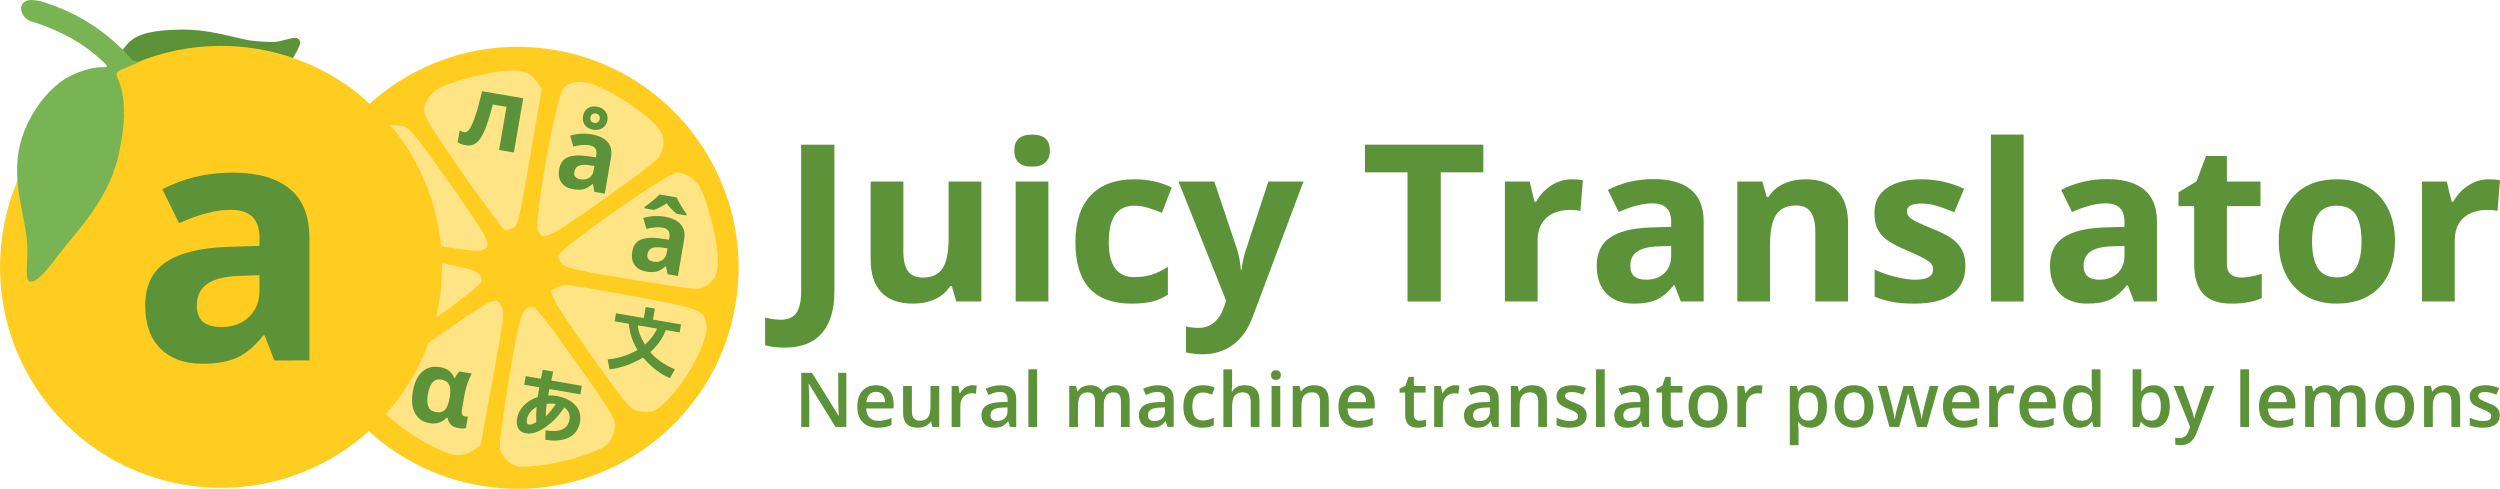 <?xml version="1.0" encoding="UTF-8" standalone="no"?>
<svg
   xmlns:dc="http://purl.org/dc/elements/1.1/"
   xmlns:cc="http://creativecommons.org/ns#"
   xmlns:rdf="http://www.w3.org/1999/02/22-rdf-syntax-ns#"
   xmlns:svg="http://www.w3.org/2000/svg"
   xmlns="http://www.w3.org/2000/svg"
   xmlns:sodipodi="http://sodipodi.sourceforge.net/DTD/sodipodi-0.dtd"
   xmlns:inkscape="http://www.inkscape.org/namespaces/inkscape"
   width="348.418mm"
   height="68.128mm"
   viewBox="0 0 348.418 68.128"
   version="1.1"
   id="svg1935"
   inkscape:version="1.0.2-2 (e86c870879, 2021-01-15)"
   sodipodi:docname="JT_logo_letra_horizontal.svg">
  <defs
     id="defs1929" />
  <sodipodi:namedview
     id="base"
     pagecolor="#ffffff"
     bordercolor="#666666"
     borderopacity="1.0"
     inkscape:pageopacity="0.0"
     inkscape:pageshadow="2"
     inkscape:zoom="0.49497475"
     inkscape:cx="779.59693"
     inkscape:cy="154.85555"
     inkscape:document-units="mm"
     inkscape:current-layer="layer1"
     inkscape:document-rotation="0"
     showgrid="false"
     showguides="true"
     inkscape:guide-bbox="true"
     inkscape:window-width="1920"
     inkscape:window-height="1027"
     inkscape:window-x="-8"
     inkscape:window-y="-8"
     inkscape:window-maximized="1">
    <sodipodi:guide
       position="342.105,25.766"
       orientation="1,0"
       id="guide881" />
    <sodipodi:guide
       position="348.386,42.336"
       orientation="1,0"
       id="guide883" />
  </sodipodi:namedview>
  <g
     inkscape:label="Capa 1"
     inkscape:groupmode="layer"
     id="layer1">
    <path
       id="path1799"
       style="fill:#ffcd20;fill-opacity:1;stroke:none;stroke-width:1.423;stroke-miterlimit:4;stroke-dasharray:none;stroke-opacity:1"
       d="M 77.353,6.969 C 60.588,4.09 44.664,15.346 41.784,32.11 c -1.282,7.466 0.245,14.763 3.807,20.818 0,0 0.96,2.229 5.146,6.545 4.298,4.16 9.848,7.117 16.188,8.206 C 83.69,70.558 99.614,59.302 102.493,42.537 105.373,25.773 94.117,9.849 77.353,6.969 Z"
       sodipodi:nodetypes="ssccsss" />
    <path
       id="path875"
       d="m 61.189,62.673 c -3.938,-1.857 -8.088,-5.041 -8.608,-6.605 -0.137,-0.412 -0.151,-1.323 -0.029,-2.025 0.205,-1.192 0.697,-1.618 7.405,-6.417 3.952,-2.827 7.683,-5.3 8.291,-5.496 1.048,-0.338 1.132,-0.309 1.613,0.55 0.472,0.844 0.39,1.546 -1.186,10.131 l -1.694,9.224 -1.01,0.713 c -1.298,0.916 -2.726,0.894 -4.781,-0.075 z m 9.973,1.89 c -0.353,-0.221 -0.893,-0.799 -1.2,-1.285 -0.524,-0.83 -0.468,-1.442 0.898,-9.919 1.533,-9.509 1.868,-10.584 3.309,-10.613 0.474,-0.009 2.257,2.247 6.191,7.834 5.351,7.598 5.519,7.891 5.287,9.241 -0.149,0.865 -0.554,1.677 -1.069,2.142 -1.14,1.029 -6.13,2.568 -9.386,2.896 -2.957,0.297 -3.1,0.287 -4.031,-0.295 z M 47.877,49.514 c -0.967,-1.072 -2.743,-6.986 -2.973,-9.898 -0.201,-2.557 0.173,-3.664 1.546,-4.572 1.006,-0.665 1.071,-0.66 10.055,0.788 9.499,1.532 10.593,1.871 10.621,3.297 0.009,0.455 -2.351,2.322 -7.826,6.193 -7.61,5.379 -7.881,5.534 -9.241,5.301 -0.893,-0.153 -1.685,-0.555 -2.183,-1.108 z m 34.927,0.606 c -2.746,-3.841 -5.228,-7.567 -5.517,-8.28 l -0.525,-1.297 0.926,-0.519 c 0.868,-0.486 1.496,-0.414 10.072,1.162 10.052,1.847 10.372,1.97 10.693,4.116 0.294,1.966 -2.194,6.9 -5.072,10.057 -1.756,1.926 -2.516,2.273 -4.309,1.965 -1.189,-0.204 -1.614,-0.692 -6.268,-7.202 z M 48.521,32.024 c -2.932,-1.612 -2.8,-3.98 0.513,-9.252 2.713,-4.315 4.426,-5.656 6.722,-5.262 1.284,0.221 1.589,0.568 6.341,7.215 2.746,3.841 5.224,7.555 5.506,8.254 0.48,1.187 0.469,1.303 -0.159,1.748 -0.59,0.417 -1.781,0.295 -9.555,-0.98 -4.885,-0.801 -9.101,-1.576 -9.368,-1.724 z m 30.049,4.937 C 78.139,36.635 77.781,36.068 77.773,35.702 77.755,34.781 92.991,24.071 94.335,24.061 c 1.313,-0.01 2.722,0.973 3.393,2.366 0.886,1.84 2.063,6.426 2.26,8.8 0.211,2.554 -0.161,3.664 -1.537,4.574 -1.006,0.665 -1.071,0.66 -10.055,-0.788 -6.871,-1.108 -9.231,-1.599 -9.826,-2.052 z M 64.552,24.258 c -3.658,-5.211 -5.458,-8.085 -5.463,-8.721 -0.01,-1.313 0.973,-2.722 2.366,-3.393 1.84,-0.886 6.426,-2.063 8.8,-2.26 2.555,-0.211 3.664,0.161 4.574,1.538 l 0.67,1.013 -1.629,9.486 c -1.544,8.991 -1.668,9.505 -2.383,9.86 -0.415,0.206 -0.917,0.347 -1.116,0.312 -0.199,-0.034 -2.818,-3.56 -5.818,-7.835 z m 10.41,7.765 c -0.574,-1.321 2.572,-18.675 3.579,-19.745 0.949,-1.008 2.614,-1.158 4.453,-0.401 3.834,1.578 8.77,5.23 9.325,6.899 0.363,1.092 0.016,2.6 -0.799,3.466 -1.05,1.115 -12.304,9.147 -14.068,10.04 -1.839,0.931 -1.98,0.916 -2.49,-0.258 z"
       style="fill:#ffe485;fill-opacity:1;stroke-width:0.234"
       sodipodi:nodetypes="sssccccccssccssscsscccsccscccccsccscscscccsssccscscscccccccscsccccsccc" />
    <path
       id="path1660"
       style="color:#000000;font-style:normal;font-variant:normal;font-weight:normal;font-stretch:normal;font-size:29.276px;line-height:1.25;font-family:sans-serif;-inkscape-font-specification:sans-serif;font-variant-ligatures:normal;font-variant-position:normal;font-variant-caps:normal;font-variant-numeric:normal;font-variant-alternates:normal;font-variant-east-asian:normal;font-feature-settings:normal;font-variation-settings:normal;text-indent:0;text-align:start;text-decoration:none;text-decoration-line:none;text-decoration-style:solid;text-decoration-color:#000000;letter-spacing:normal;word-spacing:normal;text-transform:none;writing-mode:lr-tb;direction:ltr;text-orientation:mixed;dominant-baseline:auto;baseline-shift:baseline;text-anchor:start;white-space:normal;shape-padding:0;shape-margin:0;inline-size:0;clip-rule:nonzero;display:inline;overflow:visible;visibility:visible;isolation:auto;mix-blend-mode:normal;color-interpolation:sRGB;color-interpolation-filters:linearRGB;solid-color:#000000;solid-opacity:1;vector-effect:none;fill:#5c9238;fill-opacity:1;fill-rule:nonzero;stroke:none;stroke-width:0.358;stroke-linecap:butt;stroke-linejoin:miter;stroke-miterlimit:4;stroke-dasharray:none;stroke-dashoffset:0;stroke-opacity:1;color-rendering:auto;image-rendering:auto;shape-rendering:auto;text-rendering:auto;enable-background:accumulate;stop-color:#000000"
       d="m 89.987,42.792 -0.03,0.177 -0.233,1.357 -3.875,-0.666 -0.192,1.12 1.984,0.341 c 0.108,1.31 0.511,2.529 1.202,3.651 -1.232,0.709 -2.549,1.145 -3.961,1.294 l -0.194,0.02 0.265,1.387 0.166,-0.021 c 1.486,-0.184 2.99,-0.731 4.507,-1.621 1.09,1.282 2.284,2.225 3.586,2.806 l 0.147,0.065 0.711,-1.217 -0.182,-0.082 c -1.409,-0.635 -2.487,-1.416 -3.258,-2.331 1.007,-0.897 1.731,-1.921 2.163,-3.068 l 1.936,0.332 0.192,-1.12 -3.916,-0.673 0.263,-1.534 -0.217,-0.037 z m -1.097,2.544 2.686,0.461 c -0.335,0.775 -0.895,1.518 -1.69,2.228 -0.617,-0.998 -0.943,-1.895 -0.996,-2.69 z" />
    <g
       aria-label="å"
       transform="rotate(9.746)"
       id="text1751"
       style="font-style:normal;font-weight:normal;font-size:14.059px;line-height:1.25;font-family:sans-serif;fill:#5c9238;fill-opacity:1;stroke:none;stroke-width:0.274">
      <path
         d="m 86.179,12.33 -0.405,-1.043 h -0.055 q -0.529,0.666 -1.091,0.927 -0.556,0.254 -1.455,0.254 -1.105,0 -1.744,-0.632 -0.632,-0.632 -0.632,-1.799 0,-1.222 0.851,-1.799 0.858,-0.584 2.581,-0.645 l 1.332,-0.041 V 7.216 q 0,-1.167 -1.194,-1.167 -0.92,0 -2.162,0.556 L 81.511,5.191 q 1.325,-0.693 2.938,-0.693 1.545,0 2.368,0.673 0.824,0.673 0.824,2.046 v 5.114 z m -0.618,-3.556 -0.81,0.027 q -0.913,0.027 -1.359,0.33 -0.446,0.302 -0.446,0.92 0,0.886 1.016,0.886 0.728,0 1.16,-0.419 0.439,-0.419 0.439,-1.112 z m 0.707,-6.597 q 0,0.741 -0.487,1.194 -0.487,0.453 -1.256,0.453 -0.769,0 -1.236,-0.439 -0.467,-0.439 -0.467,-1.194 0,-0.741 0.46,-1.181 0.467,-0.446 1.243,-0.446 0.755,0 1.249,0.453 0.494,0.453 0.494,1.16 z m -1.085,0.014 q 0,-0.309 -0.185,-0.481 -0.185,-0.178 -0.474,-0.178 -0.288,0 -0.474,0.178 -0.185,0.172 -0.185,0.481 0,0.309 0.165,0.487 0.165,0.178 0.494,0.178 0.288,0 0.474,-0.178 0.185,-0.178 0.185,-0.487 z"
         style="font-style:normal;font-variant:normal;font-weight:bold;font-stretch:normal;font-size:14.059px;font-family:'Open Sans';-inkscape-font-specification:'Open Sans Bold';fill:#5c9238;fill-opacity:1;stroke-width:0.274"
         id="path1082" />
    </g>
    <g
       aria-label="あ"
       transform="rotate(9.746)"
       id="text1755"
       style="font-size:11.046px;line-height:1.25;font-family:'Open Sans';-inkscape-font-specification:'Open Sans';fill:#5c9238;fill-opacity:1;stroke-width:0.377">
      <path
         d="m 85.277,47.531 -0.189,-1.305 q 3.026,0 3.026,-2.028 0,-1.079 -1.003,-1.553 -0.766,1.812 -2.087,3.139 -1.321,1.327 -2.578,1.327 -0.734,0 -1.143,-0.48 -0.41,-0.485 -0.41,-1.354 0,-1.046 0.636,-1.963 0.642,-0.917 1.688,-1.467 -0.011,-0.464 -0.011,-1.37 h -2.125 v -1.214 h 2.158 q 0.016,-0.421 0.038,-1.278 h 1.472 q -0.005,0.539 -0.049,1.278 h 4.32 v 1.214 h -4.385 q -0.011,0.561 -0.011,0.906 0.572,-0.129 1.133,-0.129 1.688,0 2.772,0.787 1.09,0.787 1.09,2.233 0,1.58 -1.192,2.422 -1.192,0.836 -3.031,0.836 z m 0.593,-5.135 q -0.108,-0.011 -0.189,-0.011 -0.421,0 -1.063,0.194 0.043,0.933 0.167,1.731 0.609,-0.804 1.084,-1.915 z m -2.567,0.814 q -1.036,0.922 -1.036,1.942 0,0.685 0.372,0.685 0.415,0 0.982,-0.507 -0.216,-0.928 -0.318,-2.12 z"
         style="font-style:normal;font-variant:normal;font-weight:bold;font-stretch:normal;font-family:'Open Sans';-inkscape-font-specification:'Open Sans Bold';fill:#5c9238;fill-opacity:1;stroke-width:0.377"
         id="path1088" />
    </g>
    <g
       aria-label="л"
       transform="rotate(9.746)"
       id="text1759"
       style="font-size:14.059px;line-height:1.25;font-family:'Open Sans';-inkscape-font-specification:'Open Sans';fill:#5c9238;fill-opacity:1;stroke-width:0.377">
      <path
         d="M 74.184,8.827 H 72.09 V 2.724 h -1.929 q -0.22,2.574 -0.535,3.844 -0.316,1.263 -0.844,1.833 -0.522,0.563 -1.373,0.563 -0.728,0 -1.194,-0.22 V 7.07 q 0.336,0.137 0.673,0.137 0.391,0 0.652,-0.563 0.268,-0.563 0.474,-1.874 0.213,-1.318 0.364,-3.618 h 5.808 z"
         style="font-style:normal;font-variant:normal;font-weight:bold;font-stretch:normal;font-size:14.059px;font-family:'Open Sans';-inkscape-font-specification:'Open Sans Bold';fill:#5c9238;fill-opacity:1;stroke-width:0.377"
         id="path1079" />
    </g>
    <g
       aria-label="α"
       transform="rotate(9.746)"
       id="text1763"
       style="font-size:14.059px;line-height:1.25;font-family:'Open Sans';-inkscape-font-specification:'Open Sans';fill:#5c9238;fill-opacity:1;stroke-width:0.569">
      <path
         d="m 69.584,46.323 q 0.81,0 1.174,-0.487 0.371,-0.494 0.398,-1.723 v -0.082 q 0,-1.236 -0.384,-1.771 -0.378,-0.535 -1.222,-0.535 -1.476,0 -1.476,2.334 0,1.133 0.364,1.702 0.371,0.563 1.146,0.563 z m -0.638,1.668 q -1.407,0 -2.21,-1.043 -0.796,-1.043 -0.796,-2.904 0,-1.908 0.831,-2.952 0.837,-1.043 2.334,-1.043 0.81,0 1.332,0.288 0.529,0.288 0.872,0.865 h 0.103 q 0.165,-0.645 0.46,-1.023 h 1.73 q -0.22,0.666 -0.357,1.531 -0.13,0.858 -0.13,1.572 v 2.142 q 0,0.81 0.577,0.81 0.22,0 0.405,-0.069 v 1.648 q -0.11,0.069 -0.426,0.124 -0.309,0.055 -0.515,0.055 -0.769,0 -1.174,-0.261 -0.405,-0.268 -0.638,-0.886 h -0.144 q -0.755,1.146 -2.252,1.146 z"
         style="font-style:normal;font-variant:normal;font-weight:bold;font-stretch:normal;font-size:14.059px;font-family:'Open Sans';-inkscape-font-specification:'Open Sans Bold';fill:#5c9238;fill-opacity:1;stroke-width:0.569"
         id="path1091" />
    </g>
    <g
       aria-label="â"
       transform="rotate(9.746)"
       id="text1767"
       style="font-size:14.059px;line-height:1.25;font-family:'Open Sans';-inkscape-font-specification:'Open Sans';fill:#5c9238;fill-opacity:1;stroke-width:0.377">
      <path
         d="m 98.162,21.917 -0.405,-1.043 h -0.055 q -0.529,0.666 -1.091,0.927 -0.556,0.254 -1.455,0.254 -1.105,0 -1.744,-0.632 -0.632,-0.632 -0.632,-1.799 0,-1.222 0.851,-1.799 0.858,-0.584 2.581,-0.645 l 1.332,-0.041 v -0.336 q 0,-1.167 -1.194,-1.167 -0.92,0 -2.162,0.556 l -0.693,-1.414 q 1.325,-0.693 2.938,-0.693 1.545,0 2.368,0.673 0.824,0.673 0.824,2.046 v 5.114 z m -0.618,-3.556 -0.81,0.027 q -0.913,0.027 -1.359,0.33 -0.446,0.302 -0.446,0.92 0,0.886 1.016,0.886 0.728,0 1.16,-0.419 0.439,-0.419 0.439,-1.112 z M 97.977,13.404 q -1.078,-0.638 -1.606,-1.208 -0.535,0.556 -1.572,1.208 h -1.394 v -0.185 q 1.297,-1.297 1.757,-2.066 h 2.451 q 0.213,0.357 0.735,0.975 0.529,0.611 1.023,1.091 v 0.185 z"
         style="font-style:normal;font-variant:normal;font-weight:bold;font-stretch:normal;font-size:14.059px;font-family:'Open Sans';-inkscape-font-specification:'Open Sans Bold';fill:#5c9238;fill-opacity:1;stroke-width:0.377"
         id="path1085" />
    </g>
    <path
       d="m 26.639,4.15 c -0.788,-0.041 -1.574,-0.038 -2.429,0.001 -3.82,0.175 -5.498,0.771 -6.69,2.257 l -0.434,0.541 1.109,1.328 1.222,1.235 C 20.533,9.462 21.223,9.437 22.284,9.159 28.199,7.604 34.254,7.791 39.684,9.581 40.28,9.138 41.789,6.664 41.824,6 41.845,5.59 41.574,5.296 41.156,5.274 40.973,5.263 40.288,5.4 39.634,5.575 38.515,5.874 38.341,5.888 36.669,5.803 35.11,5.723 34.612,5.644 32.606,5.154 30.112,4.546 28.372,4.24 26.639,4.15 Z"
       style="fill:#5c9238;fill-opacity:1;stroke:none;stroke-width:0.64;stroke-miterlimit:4;stroke-dasharray:none;stroke-opacity:1"
       id="path1652" />
    <path
       id="path996"
       style="fill:#ffcd20;fill-opacity:1;stroke:none;stroke-width:1.423;stroke-miterlimit:4;stroke-dasharray:none;stroke-opacity:1"
       d="M 30.8,6.394 C 13.79,6.394 3.6343076e-4,20.183 2.504563e-4,37.193 3.6343076e-4,54.203 13.79,67.992 30.8,67.992 47.809,67.992 61.598,54.203 61.599,37.193 c 0,-6.7 -2.185,-13.217 -6.223,-18.564 C 53.832,16.739 52.03,14.878 49.922,13.05 44.48,8.74 37.742,6.394 30.8,6.394 Z"
       sodipodi:nodetypes="ccssccc" />
    <path
       d="M 5.005,0.058 C 4.601,0.008 4.416,-0.032 3.98,0.037 2.315,0.301 2.772,2.591 4.528,3.046 5.909,3.405 8.397,4.458 9.973,5.352 c 1.597,0.905 2.891,1.856 4.337,3.187 0.82,0.754 0.805,0.875 -0.105,0.831 -1.359,-0.067 -3.89,0.77 -5.377,1.777 -1.689,1.144 -3.229,2.885 -4.437,5.017 -1.455,2.568 -2.099,5.177 -2.001,8.107 0.057,1.691 0.18,2.594 0.778,5.669 0.654,3.365 0.727,4.144 0.606,6.456 -0.078,1.48 -0.066,2.111 0.045,2.421 0.12,0.334 0.216,0.423 0.475,0.437 0.725,0.038 1.791,-0.96 3.545,-3.318 0.514,-0.692 1.609,-2.057 2.432,-3.035 3.525,-4.185 5.463,-7.702 6.277,-11.389 0.462,-2.094 0.709,-3.937 0.747,-5.565 -0.011,-0.009 -0.019,-0.014 -0.029,-0.022 0.056,-2.325 -0.315,-3.779 -0.878,-5.05 -0.235,-0.532 -0.14,-0.729 -0.003,-0.843 0.305,-0.255 1.329,-0.605 2.805,-1.308 0.094,-0.045 0.129,-0.054 0.199,-0.083 L 18.481,8.42 C 15.156,4.576 11.051,1.878 6.169,0.327 5.705,0.16 5.566,0.123 5.006,0.058 Z"
       style="fill:#78b454;fill-opacity:1;stroke:none;stroke-width:0.64;stroke-miterlimit:4;stroke-dasharray:none;stroke-opacity:1"
       id="path1654"
       sodipodi:nodetypes="csssssssssssssssccsssccccc" />
    <g
       aria-label="a"
       id="text1658"
       style="font-style:normal;font-weight:normal;font-size:46.984px;line-height:1.25;font-family:sans-serif;fill:#5c9238;fill-opacity:1;stroke:none;stroke-width:1.368;stroke-miterlimit:4;stroke-dasharray:none;stroke-opacity:1">
      <path
         d="m 38.231,50.233 -1.354,-3.487 h -0.184 q -1.766,2.225 -3.648,3.097 -1.858,0.849 -4.864,0.849 -3.694,0 -5.827,-2.111 -2.111,-2.111 -2.111,-6.011 0,-4.084 2.845,-6.011 2.868,-1.95 8.626,-2.156 l 4.451,-0.138 v -1.124 q 0,-3.9 -3.992,-3.9 -3.074,0 -7.226,1.858 L 22.631,26.374 q 4.428,-2.317 9.819,-2.317 5.162,0 7.915,2.248 2.753,2.248 2.753,6.836 v 17.091 z m -2.065,-11.884 -2.707,0.092 q -3.051,0.092 -4.542,1.101 -1.491,1.009 -1.491,3.074 0,2.959 3.395,2.959 2.432,0 3.877,-1.399 1.468,-1.399 1.468,-3.716 z"
         style="font-style:normal;font-variant:normal;font-weight:bold;font-stretch:normal;font-family:'Open Sans';-inkscape-font-specification:'Open Sans Bold';fill:#5c9238;fill-opacity:1;stroke:none;stroke-width:1.368;stroke-miterlimit:4;stroke-dasharray:none;stroke-opacity:1"
         id="path1033" />
    </g>
    <path
       d="m 109.365,48.445 q -1.57,0 -2.736,-0.329 v -3.857 q 1.196,0.299 2.183,0.299 1.525,0 2.183,-0.957 0.658,-0.942 0.658,-2.96 V 20.161 h 4.634 v 20.451 q 0,3.827 -1.749,5.83 -1.749,2.003 -5.172,2.003 z"
       style="font-style:normal;font-variant:normal;font-weight:bold;font-stretch:normal;font-size:30.616px;line-height:1.25;font-family:'Open Sans';-inkscape-font-specification:'Open Sans Bold';fill:#5c9238;fill-opacity:1;stroke:none;stroke-width:0.765"
       id="path885" />
    <path
       d="m 133.269,42.017 -0.613,-2.138 h -0.239 q -0.733,1.166 -2.078,1.809 -1.345,0.628 -3.065,0.628 -2.945,0 -4.44,-1.57 -1.495,-1.585 -1.495,-4.545 V 25.304 h 4.56 v 9.762 q 0,1.809 0.643,2.721 0.643,0.897 2.048,0.897 1.913,0 2.766,-1.271 0.852,-1.286 0.852,-4.246 v -7.863 h 4.56 v 16.713 z"
       style="font-style:normal;font-variant:normal;font-weight:bold;font-stretch:normal;font-size:30.616px;line-height:1.25;font-family:'Open Sans';-inkscape-font-specification:'Open Sans Bold';fill:#5c9238;fill-opacity:1;stroke:none;stroke-width:0.765"
       id="path887" />
    <path
       d="m 141.356,20.983 q 0,-2.227 2.482,-2.227 2.482,0 2.482,2.227 0,1.061 -0.628,1.659 -0.613,0.583 -1.854,0.583 -2.482,0 -2.482,-2.242 z m 4.754,21.034 h -4.56 V 25.304 h 4.56 z"
       style="font-style:normal;font-variant:normal;font-weight:bold;font-stretch:normal;font-size:30.616px;line-height:1.25;font-family:'Open Sans';-inkscape-font-specification:'Open Sans Bold';fill:#5c9238;fill-opacity:1;stroke:none;stroke-width:0.765"
       id="path889" />
    <path
       d="m 157.681,42.316 q -7.803,0 -7.803,-8.566 0,-4.261 2.123,-6.503 2.123,-2.257 6.084,-2.257 2.9,0 5.202,1.136 l -1.345,3.528 q -1.076,-0.434 -2.003,-0.703 -0.927,-0.284 -1.854,-0.284 -3.558,0 -3.558,5.053 0,4.903 3.558,4.903 1.316,0 2.437,-0.344 1.121,-0.359 2.242,-1.106 v 3.902 q -1.106,0.703 -2.242,0.972 -1.121,0.269 -2.84,0.269 z"
       style="font-style:normal;font-variant:normal;font-weight:bold;font-stretch:normal;font-size:30.616px;line-height:1.25;font-family:'Open Sans';-inkscape-font-specification:'Open Sans Bold';fill:#5c9238;fill-opacity:1;stroke:none;stroke-width:0.765"
       id="path891" />
    <path
       d="m 164.243,25.304 h 4.993 l 3.154,9.403 q 0.404,1.226 0.553,2.9 h 0.09 q 0.164,-1.54 0.643,-2.9 l 3.094,-9.403 h 4.888 l -7.071,18.851 q -0.972,2.616 -2.781,3.917 -1.794,1.301 -4.201,1.301 -1.181,0 -2.317,-0.254 v -3.618 q 0.822,0.194 1.794,0.194 1.211,0 2.108,-0.747 0.912,-0.733 1.42,-2.227 l 0.269,-0.822 z"
       style="font-style:normal;font-variant:normal;font-weight:bold;font-stretch:normal;font-size:30.616px;line-height:1.25;font-family:'Open Sans';-inkscape-font-specification:'Open Sans Bold';fill:#5c9238;fill-opacity:1;stroke:none;stroke-width:0.765"
       id="path893" />
    <path
       d="m 200.794,42.017 h -4.634 V 24.018 h -5.935 v -3.857 h 16.504 v 3.857 h -5.935 z"
       style="font-style:normal;font-variant:normal;font-weight:bold;font-stretch:normal;font-size:30.616px;line-height:1.25;font-family:'Open Sans';-inkscape-font-specification:'Open Sans Bold';fill:#5c9238;fill-opacity:1;stroke:none;stroke-width:0.765"
       id="path895" />
    <path
       d="m 219.062,24.99 q 0.927,0 1.54,0.135 l -0.344,4.275 q -0.553,-0.149 -1.345,-0.149 -2.183,0 -3.408,1.121 -1.211,1.121 -1.211,3.139 v 8.506 h -4.56 V 25.304 h 3.453 l 0.673,2.81 h 0.224 q 0.777,-1.405 2.093,-2.257 1.33,-0.867 2.885,-0.867 z"
       style="font-style:normal;font-variant:normal;font-weight:bold;font-stretch:normal;font-size:30.616px;line-height:1.25;font-family:'Open Sans';-inkscape-font-specification:'Open Sans Bold';fill:#5c9238;fill-opacity:1;stroke:none;stroke-width:0.765"
       id="path897" />
    <path
       d="m 234.251,42.017 -0.882,-2.272 h -0.12 q -1.151,1.45 -2.377,2.018 -1.211,0.553 -3.169,0.553 -2.407,0 -3.797,-1.375 -1.375,-1.375 -1.375,-3.917 0,-2.661 1.854,-3.917 1.869,-1.271 5.621,-1.405 l 2.9,-0.09 v -0.733 q 0,-2.541 -2.601,-2.541 -2.003,0 -4.709,1.211 l -1.51,-3.08 q 2.885,-1.51 6.398,-1.51 3.364,0 5.157,1.465 1.794,1.465 1.794,4.455 v 11.137 z m -1.345,-7.744 -1.764,0.06 q -1.988,0.06 -2.96,0.718 -0.972,0.658 -0.972,2.003 0,1.928 2.212,1.928 1.585,0 2.526,-0.912 0.957,-0.912 0.957,-2.422 z"
       style="font-style:normal;font-variant:normal;font-weight:bold;font-stretch:normal;font-size:30.616px;line-height:1.25;font-family:'Open Sans';-inkscape-font-specification:'Open Sans Bold';fill:#5c9238;fill-opacity:1;stroke:none;stroke-width:0.765"
       id="path899" />
    <path
       d="m 257.556,42.017 h -4.56 v -9.762 q 0,-1.809 -0.643,-2.706 -0.643,-0.912 -2.048,-0.912 -1.913,0 -2.766,1.286 -0.852,1.271 -0.852,4.231 v 7.863 h -4.56 V 25.304 h 3.483 l 0.613,2.138 h 0.254 q 0.762,-1.211 2.093,-1.824 1.345,-0.628 3.05,-0.628 2.915,0 4.425,1.585 1.51,1.57 1.51,4.545 z"
       style="font-style:normal;font-variant:normal;font-weight:bold;font-stretch:normal;font-size:30.616px;line-height:1.25;font-family:'Open Sans';-inkscape-font-specification:'Open Sans Bold';fill:#5c9238;fill-opacity:1;stroke:none;stroke-width:0.765"
       id="path901" />
    <path
       d="m 273.911,37.054 q 0,2.571 -1.794,3.917 -1.779,1.345 -5.337,1.345 -1.824,0 -3.109,-0.254 -1.286,-0.239 -2.407,-0.718 v -3.767 q 1.271,0.598 2.855,1.002 1.6,0.404 2.81,0.404 2.482,0 2.482,-1.435 0,-0.538 -0.329,-0.867 -0.329,-0.344 -1.136,-0.762 -0.807,-0.434 -2.153,-1.002 -1.928,-0.807 -2.84,-1.495 -0.897,-0.688 -1.316,-1.57 -0.404,-0.897 -0.404,-2.198 0,-2.227 1.719,-3.438 1.734,-1.226 4.903,-1.226 3.02,0 5.875,1.316 l -1.375,3.289 q -1.256,-0.538 -2.347,-0.882 -1.091,-0.344 -2.227,-0.344 -2.018,0 -2.018,1.091 0,0.613 0.643,1.061 0.658,0.448 2.855,1.33 1.958,0.792 2.87,1.48 0.912,0.688 1.345,1.585 0.434,0.897 0.434,2.138 z"
       style="font-style:normal;font-variant:normal;font-weight:bold;font-stretch:normal;font-size:30.616px;line-height:1.25;font-family:'Open Sans';-inkscape-font-specification:'Open Sans Bold';fill:#5c9238;fill-opacity:1;stroke:none;stroke-width:0.765"
       id="path903" />
    <path
       d="m 282.028,42.017 h -4.56 V 18.756 h 4.56 z"
       style="font-style:normal;font-variant:normal;font-weight:bold;font-stretch:normal;font-size:30.616px;line-height:1.25;font-family:'Open Sans';-inkscape-font-specification:'Open Sans Bold';fill:#5c9238;fill-opacity:1;stroke:none;stroke-width:0.765"
       id="path905" />
    <path
       d="m 297.426,42.017 -0.882,-2.272 h -0.12 q -1.151,1.45 -2.377,2.018 -1.211,0.553 -3.169,0.553 -2.407,0 -3.797,-1.375 -1.375,-1.375 -1.375,-3.917 0,-2.661 1.854,-3.917 1.869,-1.271 5.621,-1.405 l 2.9,-0.09 v -0.733 q 0,-2.541 -2.601,-2.541 -2.003,0 -4.709,1.211 l -1.51,-3.08 q 2.885,-1.51 6.398,-1.51 3.364,0 5.157,1.465 1.794,1.465 1.794,4.455 v 11.137 z m -1.345,-7.744 -1.764,0.06 q -1.988,0.06 -2.96,0.718 -0.972,0.658 -0.972,2.003 0,1.928 2.212,1.928 1.585,0 2.526,-0.912 0.957,-0.912 0.957,-2.422 z"
       style="font-style:normal;font-variant:normal;font-weight:bold;font-stretch:normal;font-size:30.616px;line-height:1.25;font-family:'Open Sans';-inkscape-font-specification:'Open Sans Bold';fill:#5c9238;fill-opacity:1;stroke:none;stroke-width:0.765"
       id="path907" />
    <path
       d="m 312.345,38.683 q 1.196,0 2.87,-0.523 v 3.393 q -1.704,0.762 -4.186,0.762 -2.736,0 -3.991,-1.375 -1.241,-1.39 -1.241,-4.156 v -8.058 h -2.183 v -1.928 l 2.511,-1.525 1.316,-3.528 h 2.915 v 3.558 h 4.679 v 3.423 h -4.679 v 8.058 q 0,0.972 0.538,1.435 0.553,0.463 1.45,0.463 z"
       style="font-style:normal;font-variant:normal;font-weight:bold;font-stretch:normal;font-size:30.616px;line-height:1.25;font-family:'Open Sans';-inkscape-font-specification:'Open Sans Bold';fill:#5c9238;fill-opacity:1;stroke:none;stroke-width:0.765"
       id="path909" />
    <path
       d="m 322.227,33.63 q 0,2.482 0.807,3.752 0.822,1.271 2.661,1.271 1.824,0 2.616,-1.256 0.807,-1.271 0.807,-3.767 0,-2.482 -0.807,-3.722 -0.807,-1.241 -2.646,-1.241 -1.824,0 -2.631,1.241 -0.807,1.226 -0.807,3.722 z m 11.556,0 q 0,4.081 -2.153,6.383 -2.153,2.302 -5.995,2.302 -2.407,0 -4.246,-1.046 -1.839,-1.061 -2.825,-3.035 -0.987,-1.973 -0.987,-4.604 0,-4.096 2.138,-6.368 2.138,-2.272 6.01,-2.272 2.407,0 4.246,1.046 1.839,1.046 2.825,3.005 0.987,1.958 0.987,4.589 z"
       style="font-style:normal;font-variant:normal;font-weight:bold;font-stretch:normal;font-size:30.616px;line-height:1.25;font-family:'Open Sans';-inkscape-font-specification:'Open Sans Bold';fill:#5c9238;fill-opacity:1;stroke:none;stroke-width:0.765"
       id="path911" />
    <path
       d="m 346.878,24.99 q 0.927,0 1.54,0.135 l -0.344,4.275 q -0.553,-0.149 -1.345,-0.149 -2.183,0 -3.408,1.121 -1.211,1.121 -1.211,3.139 v 8.506 h -4.56 V 25.304 h 3.453 l 0.673,2.81 h 0.224 q 0.777,-1.405 2.093,-2.257 1.33,-0.867 2.885,-0.867 z"
       style="font-style:normal;font-variant:normal;font-weight:bold;font-stretch:normal;font-size:30.616px;line-height:1.25;font-family:'Open Sans';-inkscape-font-specification:'Open Sans Bold';fill:#5c9238;fill-opacity:1;stroke:none;stroke-width:0.765"
       id="path913" />
    <g
       aria-label="Neural machine translator powered by lemons"
       id="text2627"
       style="font-size:10.576px;line-height:1.25;font-family:'Open Sans';-inkscape-font-specification:'Open Sans';fill:#5c9238;fill-opacity:1;stroke-width:0.361">
      <path
         d="m 117.956,59.505 h -1.513 l -3.713,-6.016 h -0.041 l 0.026,0.336 q 0.072,0.961 0.072,1.756 v 3.925 h -1.121 v -7.55 h 1.498 l 3.703,5.985 h 0.031 q -0.01,-0.119 -0.041,-0.862 -0.031,-0.749 -0.031,-1.167 v -3.956 h 1.131 z"
         style="font-style:normal;font-variant:normal;font-weight:600;font-stretch:normal;font-family:'Open Sans';-inkscape-font-specification:'Open Sans Semi-Bold';fill:#5c9238;fill-opacity:1;stroke-width:0.361"
         id="path931" />
      <path
         d="m 122.314,59.609 q -1.332,0 -2.086,-0.775 -0.749,-0.78 -0.749,-2.143 0,-1.4 0.697,-2.2 0.697,-0.8 1.916,-0.8 1.131,0 1.787,0.687 0.656,0.687 0.656,1.89 v 0.656 h -3.806 q 0.026,0.831 0.449,1.281 0.423,0.444 1.193,0.444 0.506,0 0.94,-0.093 0.439,-0.098 0.94,-0.32 v 0.986 q -0.444,0.212 -0.899,0.3 -0.454,0.088 -1.038,0.088 z m -0.222,-4.999 q -0.578,0 -0.93,0.367 -0.346,0.367 -0.413,1.069 h 2.592 q -0.01,-0.708 -0.341,-1.069 -0.331,-0.367 -0.909,-0.367 z"
         style="font-style:normal;font-variant:normal;font-weight:600;font-stretch:normal;font-family:'Open Sans';-inkscape-font-specification:'Open Sans Semi-Bold';fill:#5c9238;fill-opacity:1;stroke-width:0.361"
         id="path933" />
      <path
         d="m 129.942,59.505 -0.17,-0.749 h -0.062 q -0.253,0.398 -0.723,0.625 -0.465,0.227 -1.064,0.227 -1.038,0 -1.549,-0.516 -0.511,-0.516 -0.511,-1.565 v -3.734 h 1.224 v 3.522 q 0,0.656 0.269,0.986 0.269,0.325 0.842,0.325 0.764,0 1.121,-0.454 0.361,-0.46 0.361,-1.534 v -2.846 h 1.219 v 5.712 z"
         style="font-style:normal;font-variant:normal;font-weight:600;font-stretch:normal;font-family:'Open Sans';-inkscape-font-specification:'Open Sans Semi-Bold';fill:#5c9238;fill-opacity:1;stroke-width:0.361"
         id="path935" />
      <path
         d="m 135.525,53.691 q 0.367,0 0.604,0.052 l -0.119,1.131 q -0.258,-0.062 -0.537,-0.062 -0.728,0 -1.183,0.475 -0.449,0.475 -0.449,1.234 v 2.985 h -1.214 v -5.712 h 0.95 l 0.16,1.007 h 0.062 q 0.284,-0.511 0.738,-0.811 0.46,-0.3 0.986,-0.3 z"
         style="font-style:normal;font-variant:normal;font-weight:600;font-stretch:normal;font-family:'Open Sans';-inkscape-font-specification:'Open Sans Semi-Bold';fill:#5c9238;fill-opacity:1;stroke-width:0.361"
         id="path937" />
      <path
         d="m 140.761,59.505 -0.243,-0.795 h -0.041 q -0.413,0.522 -0.831,0.713 -0.418,0.186 -1.074,0.186 -0.842,0 -1.317,-0.454 -0.47,-0.454 -0.47,-1.286 0,-0.883 0.656,-1.332 0.656,-0.449 1.999,-0.491 l 0.986,-0.031 v -0.305 q 0,-0.547 -0.258,-0.816 -0.253,-0.274 -0.79,-0.274 -0.439,0 -0.842,0.129 -0.403,0.129 -0.775,0.305 l -0.392,-0.868 q 0.465,-0.243 1.017,-0.367 0.553,-0.129 1.043,-0.129 1.09,0 1.642,0.475 0.558,0.475 0.558,1.492 v 3.847 z M 138.954,58.679 q 0.661,0 1.059,-0.367 0.403,-0.372 0.403,-1.038 v -0.496 l -0.733,0.031 q -0.857,0.031 -1.25,0.289 -0.387,0.253 -0.387,0.78 0,0.382 0.227,0.594 0.227,0.207 0.682,0.207 z"
         style="font-style:normal;font-variant:normal;font-weight:600;font-stretch:normal;font-family:'Open Sans';-inkscape-font-specification:'Open Sans Semi-Bold';fill:#5c9238;fill-opacity:1;stroke-width:0.361"
         id="path939" />
      <path
         d="m 144.536,59.505 h -1.214 v -8.036 h 1.214 z"
         style="font-style:normal;font-variant:normal;font-weight:600;font-stretch:normal;font-family:'Open Sans';-inkscape-font-specification:'Open Sans Semi-Bold';fill:#5c9238;fill-opacity:1;stroke-width:0.361"
         id="path941" />
      <path
         d="m 153.832,59.505 h -1.219 v -3.522 q 0,-0.656 -0.248,-0.976 -0.248,-0.325 -0.775,-0.325 -0.702,0 -1.033,0.46 -0.325,0.454 -0.325,1.518 v 2.846 h -1.214 v -5.712 h 0.95 l 0.17,0.749 h 0.062 q 0.238,-0.408 0.687,-0.63 0.454,-0.222 0.997,-0.222 1.317,0 1.746,0.899 h 0.083 q 0.253,-0.423 0.713,-0.661 0.46,-0.238 1.054,-0.238 1.023,0 1.487,0.516 0.47,0.516 0.47,1.575 v 3.723 h -1.214 v -3.522 q 0,-0.656 -0.253,-0.976 -0.248,-0.325 -0.775,-0.325 -0.708,0 -1.038,0.444 -0.325,0.439 -0.325,1.353 z"
         style="font-style:normal;font-variant:normal;font-weight:600;font-stretch:normal;font-family:'Open Sans';-inkscape-font-specification:'Open Sans Semi-Bold';fill:#5c9238;fill-opacity:1;stroke-width:0.361"
         id="path943" />
      <path
         d="m 162.704,59.505 -0.243,-0.795 h -0.041 q -0.413,0.522 -0.831,0.713 -0.418,0.186 -1.074,0.186 -0.842,0 -1.317,-0.454 -0.47,-0.454 -0.47,-1.286 0,-0.883 0.656,-1.332 0.656,-0.449 1.999,-0.491 l 0.986,-0.031 v -0.305 q 0,-0.547 -0.258,-0.816 -0.253,-0.274 -0.79,-0.274 -0.439,0 -0.842,0.129 -0.403,0.129 -0.775,0.305 l -0.392,-0.868 q 0.465,-0.243 1.017,-0.367 0.553,-0.129 1.043,-0.129 1.09,0 1.642,0.475 0.558,0.475 0.558,1.492 v 3.847 z M 160.897,58.679 q 0.661,0 1.059,-0.367 0.403,-0.372 0.403,-1.038 v -0.496 l -0.733,0.031 q -0.857,0.031 -1.25,0.289 -0.387,0.253 -0.387,0.78 0,0.382 0.227,0.594 0.227,0.207 0.682,0.207 z"
         style="font-style:normal;font-variant:normal;font-weight:600;font-stretch:normal;font-family:'Open Sans';-inkscape-font-specification:'Open Sans Semi-Bold';fill:#5c9238;fill-opacity:1;stroke-width:0.361"
         id="path945" />
      <path
         d="m 167.569,59.609 q -1.296,0 -1.973,-0.754 -0.671,-0.759 -0.671,-2.174 0,-1.441 0.702,-2.215 0.708,-0.775 2.04,-0.775 0.904,0 1.627,0.336 l -0.367,0.976 q -0.769,-0.3 -1.27,-0.3 -1.482,0 -1.482,1.968 0,0.961 0.367,1.446 0.372,0.48 1.084,0.48 0.811,0 1.534,-0.403 v 1.059 q -0.325,0.191 -0.697,0.274 -0.367,0.083 -0.893,0.083 z"
         style="font-style:normal;font-variant:normal;font-weight:600;font-stretch:normal;font-family:'Open Sans';-inkscape-font-specification:'Open Sans Semi-Bold';fill:#5c9238;fill-opacity:1;stroke-width:0.361"
         id="path947" />
      <path
         d="m 175.527,59.505 h -1.219 v -3.512 q 0,-0.661 -0.269,-0.986 -0.263,-0.325 -0.842,-0.325 -0.764,0 -1.126,0.46 -0.356,0.454 -0.356,1.529 v 2.835 h -1.214 v -8.036 h 1.214 v 2.04 q 0,0.491 -0.062,1.048 h 0.077 q 0.248,-0.413 0.687,-0.64 0.444,-0.227 1.033,-0.227 2.076,0 2.076,2.092 z"
         style="font-style:normal;font-variant:normal;font-weight:600;font-stretch:normal;font-family:'Open Sans';-inkscape-font-specification:'Open Sans Semi-Bold';fill:#5c9238;fill-opacity:1;stroke-width:0.361"
         id="path949" />
      <path
         d="m 178.429,59.505 h -1.214 v -5.712 h 1.214 z m -1.286,-7.225 q 0,-0.325 0.176,-0.501 0.181,-0.176 0.511,-0.176 0.32,0 0.496,0.176 0.181,0.176 0.181,0.501 0,0.31 -0.181,0.491 -0.176,0.176 -0.496,0.176 -0.331,0 -0.511,-0.176 -0.176,-0.181 -0.176,-0.491 z"
         style="font-style:normal;font-variant:normal;font-weight:600;font-stretch:normal;font-family:'Open Sans';-inkscape-font-specification:'Open Sans Semi-Bold';fill:#5c9238;fill-opacity:1;stroke-width:0.361"
         id="path951" />
      <path
         d="m 185.189,59.505 h -1.219 v -3.512 q 0,-0.661 -0.269,-0.986 -0.263,-0.325 -0.842,-0.325 -0.769,0 -1.126,0.454 -0.356,0.454 -0.356,1.523 v 2.846 h -1.214 v -5.712 h 0.95 l 0.17,0.749 h 0.062 q 0.258,-0.408 0.733,-0.63 0.475,-0.222 1.054,-0.222 2.055,0 2.055,2.092 z"
         style="font-style:normal;font-variant:normal;font-weight:600;font-stretch:normal;font-family:'Open Sans';-inkscape-font-specification:'Open Sans Semi-Bold';fill:#5c9238;fill-opacity:1;stroke-width:0.361"
         id="path953" />
      <path
         d="m 189.372,59.609 q -1.332,0 -2.086,-0.775 -0.749,-0.78 -0.749,-2.143 0,-1.4 0.697,-2.2 0.697,-0.8 1.916,-0.8 1.131,0 1.787,0.687 0.656,0.687 0.656,1.89 v 0.656 h -3.806 q 0.026,0.831 0.449,1.281 0.423,0.444 1.193,0.444 0.506,0 0.94,-0.093 0.439,-0.098 0.94,-0.32 v 0.986 q -0.444,0.212 -0.899,0.3 -0.454,0.088 -1.038,0.088 z m -0.222,-4.999 q -0.578,0 -0.93,0.367 -0.346,0.367 -0.413,1.069 h 2.592 q -0.01,-0.708 -0.341,-1.069 -0.331,-0.367 -0.909,-0.367 z"
         style="font-style:normal;font-variant:normal;font-weight:600;font-stretch:normal;font-family:'Open Sans';-inkscape-font-specification:'Open Sans Semi-Bold';fill:#5c9238;fill-opacity:1;stroke-width:0.361"
         id="path955" />
      <path
         d="m 197.847,58.628 q 0.444,0 0.888,-0.139 v 0.914 q -0.201,0.088 -0.522,0.145 -0.315,0.062 -0.656,0.062 -1.725,0 -1.725,-1.818 v -3.078 h -0.78 v -0.537 l 0.837,-0.444 0.413,-1.208 h 0.749 v 1.27 h 1.627 v 0.919 h -1.627 v 3.057 q 0,0.439 0.217,0.651 0.222,0.207 0.578,0.207 z"
         style="font-style:normal;font-variant:normal;font-weight:600;font-stretch:normal;font-family:'Open Sans';-inkscape-font-specification:'Open Sans Semi-Bold';fill:#5c9238;fill-opacity:1;stroke-width:0.361"
         id="path957" />
      <path
         d="m 202.774,53.691 q 0.367,0 0.604,0.052 l -0.119,1.131 q -0.258,-0.062 -0.537,-0.062 -0.728,0 -1.183,0.475 -0.449,0.475 -0.449,1.234 v 2.985 h -1.214 v -5.712 h 0.95 l 0.16,1.007 h 0.062 q 0.284,-0.511 0.738,-0.811 0.46,-0.3 0.986,-0.3 z"
         style="font-style:normal;font-variant:normal;font-weight:600;font-stretch:normal;font-family:'Open Sans';-inkscape-font-specification:'Open Sans Semi-Bold';fill:#5c9238;fill-opacity:1;stroke-width:0.361"
         id="path959" />
      <path
         d="m 208.01,59.505 -0.243,-0.795 h -0.041 q -0.413,0.522 -0.831,0.713 -0.418,0.186 -1.074,0.186 -0.842,0 -1.317,-0.454 -0.47,-0.454 -0.47,-1.286 0,-0.883 0.656,-1.332 0.656,-0.449 1.999,-0.491 l 0.986,-0.031 v -0.305 q 0,-0.547 -0.258,-0.816 -0.253,-0.274 -0.79,-0.274 -0.439,0 -0.842,0.129 -0.403,0.129 -0.775,0.305 l -0.392,-0.868 q 0.465,-0.243 1.017,-0.367 0.553,-0.129 1.043,-0.129 1.09,0 1.642,0.475 0.558,0.475 0.558,1.492 v 3.847 z M 206.203,58.679 q 0.661,0 1.059,-0.367 0.403,-0.372 0.403,-1.038 v -0.496 l -0.733,0.031 q -0.857,0.031 -1.25,0.289 -0.387,0.253 -0.387,0.78 0,0.382 0.227,0.594 0.227,0.207 0.682,0.207 z"
         style="font-style:normal;font-variant:normal;font-weight:600;font-stretch:normal;font-family:'Open Sans';-inkscape-font-specification:'Open Sans Semi-Bold';fill:#5c9238;fill-opacity:1;stroke-width:0.361"
         id="path961" />
      <path
         d="m 215.596,59.505 h -1.219 v -3.512 q 0,-0.661 -0.269,-0.986 -0.263,-0.325 -0.842,-0.325 -0.769,0 -1.126,0.454 -0.356,0.454 -0.356,1.523 v 2.846 h -1.214 v -5.712 h 0.95 l 0.17,0.749 h 0.062 q 0.258,-0.408 0.733,-0.63 0.475,-0.222 1.054,-0.222 2.055,0 2.055,2.092 z"
         style="font-style:normal;font-variant:normal;font-weight:600;font-stretch:normal;font-family:'Open Sans';-inkscape-font-specification:'Open Sans Semi-Bold';fill:#5c9238;fill-opacity:1;stroke-width:0.361"
         id="path963" />
      <path
         d="m 221.122,57.879 q 0,0.837 -0.609,1.286 -0.609,0.444 -1.746,0.444 -1.141,0 -1.833,-0.346 v -1.048 q 1.007,0.465 1.875,0.465 1.121,0 1.121,-0.677 0,-0.217 -0.124,-0.361 -0.124,-0.145 -0.408,-0.3 -0.284,-0.155 -0.79,-0.351 -0.986,-0.382 -1.338,-0.764 -0.346,-0.382 -0.346,-0.992 0,-0.733 0.589,-1.136 0.594,-0.408 1.611,-0.408 1.007,0 1.906,0.408 l -0.392,0.914 q -0.924,-0.382 -1.554,-0.382 -0.961,0 -0.961,0.547 0,0.269 0.248,0.454 0.253,0.186 1.095,0.511 0.708,0.274 1.028,0.501 0.32,0.227 0.475,0.527 0.155,0.294 0.155,0.708 z"
         style="font-style:normal;font-variant:normal;font-weight:600;font-stretch:normal;font-family:'Open Sans';-inkscape-font-specification:'Open Sans Semi-Bold';fill:#5c9238;fill-opacity:1;stroke-width:0.361"
         id="path965" />
      <path
         d="m 223.648,59.505 h -1.214 v -8.036 h 1.214 z"
         style="font-style:normal;font-variant:normal;font-weight:600;font-stretch:normal;font-family:'Open Sans';-inkscape-font-specification:'Open Sans Semi-Bold';fill:#5c9238;fill-opacity:1;stroke-width:0.361"
         id="path967" />
      <path
         d="m 228.956,59.505 -0.243,-0.795 h -0.041 q -0.413,0.522 -0.831,0.713 -0.418,0.186 -1.074,0.186 -0.842,0 -1.317,-0.454 -0.47,-0.454 -0.47,-1.286 0,-0.883 0.656,-1.332 0.656,-0.449 1.999,-0.491 l 0.986,-0.031 v -0.305 q 0,-0.547 -0.258,-0.816 -0.253,-0.274 -0.79,-0.274 -0.439,0 -0.842,0.129 -0.403,0.129 -0.775,0.305 l -0.392,-0.868 q 0.465,-0.243 1.017,-0.367 0.553,-0.129 1.043,-0.129 1.09,0 1.642,0.475 0.558,0.475 0.558,1.492 v 3.847 z M 227.149,58.679 q 0.661,0 1.059,-0.367 0.403,-0.372 0.403,-1.038 v -0.496 l -0.733,0.031 q -0.857,0.031 -1.25,0.289 -0.387,0.253 -0.387,0.78 0,0.382 0.227,0.594 0.227,0.207 0.682,0.207 z"
         style="font-style:normal;font-variant:normal;font-weight:600;font-stretch:normal;font-family:'Open Sans';-inkscape-font-specification:'Open Sans Semi-Bold';fill:#5c9238;fill-opacity:1;stroke-width:0.361"
         id="path969" />
      <path
         d="m 233.646,58.628 q 0.444,0 0.888,-0.139 v 0.914 q -0.201,0.088 -0.522,0.145 -0.315,0.062 -0.656,0.062 -1.725,0 -1.725,-1.818 v -3.078 h -0.78 v -0.537 l 0.837,-0.444 0.413,-1.208 h 0.749 v 1.27 h 1.627 v 0.919 h -1.627 v 3.057 q 0,0.439 0.217,0.651 0.222,0.207 0.578,0.207 z"
         style="font-style:normal;font-variant:normal;font-weight:600;font-stretch:normal;font-family:'Open Sans';-inkscape-font-specification:'Open Sans Semi-Bold';fill:#5c9238;fill-opacity:1;stroke-width:0.361"
         id="path971" />
      <path
         d="m 240.741,56.639 q 0,1.4 -0.718,2.184 -0.718,0.785 -1.999,0.785 -0.8,0 -1.415,-0.361 -0.615,-0.361 -0.945,-1.038 -0.331,-0.677 -0.331,-1.57 0,-1.389 0.713,-2.169 0.713,-0.78 2.009,-0.78 1.239,0 1.962,0.8 0.723,0.795 0.723,2.148 z m -4.157,0 q 0,1.978 1.461,1.978 1.446,0 1.446,-1.978 0,-1.957 -1.456,-1.957 -0.764,0 -1.11,0.506 -0.341,0.506 -0.341,1.451 z"
         style="font-style:normal;font-variant:normal;font-weight:600;font-stretch:normal;font-family:'Open Sans';-inkscape-font-specification:'Open Sans Semi-Bold';fill:#5c9238;fill-opacity:1;stroke-width:0.361"
         id="path973" />
      <path
         d="m 245.033,53.691 q 0.367,0 0.604,0.052 l -0.119,1.131 q -0.258,-0.062 -0.537,-0.062 -0.728,0 -1.183,0.475 -0.449,0.475 -0.449,1.234 v 2.985 h -1.214 v -5.712 h 0.95 l 0.16,1.007 h 0.062 q 0.284,-0.511 0.738,-0.811 0.46,-0.3 0.986,-0.3 z"
         style="font-style:normal;font-variant:normal;font-weight:600;font-stretch:normal;font-family:'Open Sans';-inkscape-font-specification:'Open Sans Semi-Bold';fill:#5c9238;fill-opacity:1;stroke-width:0.361"
         id="path975" />
      <path
         d="m 252.34,59.609 q -1.084,0 -1.684,-0.78 h -0.072 q 0.072,0.723 0.072,0.878 v 2.339 h -1.214 v -8.252 h 0.981 q 0.041,0.16 0.17,0.764 h 0.062 q 0.568,-0.868 1.704,-0.868 1.069,0 1.663,0.775 0.599,0.775 0.599,2.174 0,1.4 -0.609,2.184 -0.604,0.785 -1.673,0.785 z m -0.294,-4.927 q -0.723,0 -1.059,0.423 -0.331,0.423 -0.331,1.353 v 0.181 q 0,1.043 0.331,1.513 0.331,0.465 1.079,0.465 0.63,0 0.971,-0.516 0.341,-0.516 0.341,-1.472 0,-0.961 -0.341,-1.451 -0.336,-0.496 -0.992,-0.496 z"
         style="font-style:normal;font-variant:normal;font-weight:600;font-stretch:normal;font-family:'Open Sans';-inkscape-font-specification:'Open Sans Semi-Bold';fill:#5c9238;fill-opacity:1;stroke-width:0.361"
         id="path977" />
      <path
         d="m 261.099,56.639 q 0,1.4 -0.718,2.184 -0.718,0.785 -1.999,0.785 -0.8,0 -1.415,-0.361 -0.615,-0.361 -0.945,-1.038 -0.331,-0.677 -0.331,-1.57 0,-1.389 0.713,-2.169 0.713,-0.78 2.009,-0.78 1.239,0 1.962,0.8 0.723,0.795 0.723,2.148 z m -4.157,0 q 0,1.978 1.461,1.978 1.446,0 1.446,-1.978 0,-1.957 -1.456,-1.957 -0.764,0 -1.11,0.506 -0.341,0.506 -0.341,1.451 z"
         style="font-style:normal;font-variant:normal;font-weight:600;font-stretch:normal;font-family:'Open Sans';-inkscape-font-specification:'Open Sans Semi-Bold';fill:#5c9238;fill-opacity:1;stroke-width:0.361"
         id="path979" />
      <path
         d="m 267.177,59.505 -0.738,-2.665 q -0.134,-0.423 -0.485,-1.968 h -0.046 q -0.3,1.394 -0.475,1.978 l -0.759,2.654 h -1.343 l -1.601,-5.712 h 1.239 l 0.728,2.815 q 0.248,1.043 0.351,1.787 h 0.031 q 0.052,-0.377 0.155,-0.862 0.108,-0.491 0.186,-0.733 l 0.868,-3.006 h 1.332 l 0.842,3.006 q 0.077,0.253 0.191,0.775 0.119,0.522 0.139,0.811 h 0.041 q 0.077,-0.635 0.361,-1.777 l 0.738,-2.815 h 1.219 l -1.611,5.712 z"
         style="font-style:normal;font-variant:normal;font-weight:600;font-stretch:normal;font-family:'Open Sans';-inkscape-font-specification:'Open Sans Semi-Bold';fill:#5c9238;fill-opacity:1;stroke-width:0.361"
         id="path981" />
      <path
         d="m 273.627,59.609 q -1.332,0 -2.086,-0.775 -0.749,-0.78 -0.749,-2.143 0,-1.4 0.697,-2.2 0.697,-0.8 1.916,-0.8 1.131,0 1.787,0.687 0.656,0.687 0.656,1.89 v 0.656 h -3.806 q 0.026,0.831 0.449,1.281 0.423,0.444 1.193,0.444 0.506,0 0.94,-0.093 0.439,-0.098 0.94,-0.32 v 0.986 q -0.444,0.212 -0.899,0.3 -0.454,0.088 -1.038,0.088 z m -0.222,-4.999 q -0.578,0 -0.93,0.367 -0.346,0.367 -0.413,1.069 h 2.592 q -0.01,-0.708 -0.341,-1.069 -0.331,-0.367 -0.909,-0.367 z"
         style="font-style:normal;font-variant:normal;font-weight:600;font-stretch:normal;font-family:'Open Sans';-inkscape-font-specification:'Open Sans Semi-Bold';fill:#5c9238;fill-opacity:1;stroke-width:0.361"
         id="path983" />
      <path
         d="m 280.124,53.691 q 0.367,0 0.604,0.052 l -0.119,1.131 q -0.258,-0.062 -0.537,-0.062 -0.728,0 -1.183,0.475 -0.449,0.475 -0.449,1.234 v 2.985 h -1.214 v -5.712 h 0.95 l 0.16,1.007 h 0.062 q 0.284,-0.511 0.738,-0.811 0.46,-0.3 0.986,-0.3 z"
         style="font-style:normal;font-variant:normal;font-weight:600;font-stretch:normal;font-family:'Open Sans';-inkscape-font-specification:'Open Sans Semi-Bold';fill:#5c9238;fill-opacity:1;stroke-width:0.361"
         id="path985" />
      <path
         d="m 284.281,59.609 q -1.332,0 -2.086,-0.775 -0.749,-0.78 -0.749,-2.143 0,-1.4 0.697,-2.2 0.697,-0.8 1.916,-0.8 1.131,0 1.787,0.687 0.656,0.687 0.656,1.89 v 0.656 h -3.806 q 0.026,0.831 0.449,1.281 0.423,0.444 1.193,0.444 0.506,0 0.94,-0.093 0.439,-0.098 0.94,-0.32 v 0.986 q -0.444,0.212 -0.899,0.3 -0.454,0.088 -1.038,0.088 z m -0.222,-4.999 q -0.578,0 -0.93,0.367 -0.346,0.367 -0.413,1.069 h 2.592 q -0.01,-0.708 -0.341,-1.069 -0.331,-0.367 -0.909,-0.367 z"
         style="font-style:normal;font-variant:normal;font-weight:600;font-stretch:normal;font-family:'Open Sans';-inkscape-font-specification:'Open Sans Semi-Bold';fill:#5c9238;fill-opacity:1;stroke-width:0.361"
         id="path987" />
      <path
         d="m 289.807,59.609 q -1.069,0 -1.668,-0.775 -0.599,-0.775 -0.599,-2.174 0,-1.405 0.604,-2.184 0.609,-0.785 1.684,-0.785 1.126,0 1.715,0.831 h 0.062 q -0.088,-0.615 -0.088,-0.971 v -2.081 h 1.219 v 8.036 h -0.95 l -0.212,-0.749 h -0.057 q -0.584,0.852 -1.709,0.852 z m 0.325,-0.981 q 0.749,0 1.09,-0.418 0.341,-0.423 0.351,-1.369 v -0.17 q 0,-1.079 -0.351,-1.534 -0.351,-0.454 -1.1,-0.454 -0.64,0 -0.986,0.522 -0.346,0.516 -0.346,1.477 0,0.95 0.336,1.451 0.336,0.496 1.007,0.496 z"
         style="font-style:normal;font-variant:normal;font-weight:600;font-stretch:normal;font-family:'Open Sans';-inkscape-font-specification:'Open Sans Semi-Bold';fill:#5c9238;fill-opacity:1;stroke-width:0.361"
         id="path989" />
      <path
         d="m 300.135,53.691 q 1.069,0 1.663,0.775 0.599,0.775 0.599,2.174 0,1.405 -0.604,2.19 -0.604,0.78 -1.678,0.78 -1.085,0 -1.684,-0.78 h -0.083 l -0.222,0.677 h -0.909 v -8.036 h 1.214 v 1.911 q 0,0.212 -0.021,0.63 -0.021,0.418 -0.031,0.532 h 0.052 q 0.578,-0.852 1.704,-0.852 z m -0.315,0.992 q -0.733,0 -1.059,0.434 -0.32,0.429 -0.331,1.441 v 0.083 q 0,1.043 0.331,1.513 0.331,0.465 1.079,0.465 0.646,0 0.976,-0.511 0.336,-0.511 0.336,-1.477 0,-1.947 -1.332,-1.947 z"
         style="font-style:normal;font-variant:normal;font-weight:600;font-stretch:normal;font-family:'Open Sans';-inkscape-font-specification:'Open Sans Semi-Bold';fill:#5c9238;fill-opacity:1;stroke-width:0.361"
         id="path991" />
      <path
         d="m 302.94,53.794 h 1.322 l 1.162,3.238 q 0.263,0.692 0.351,1.301 h 0.041 q 0.046,-0.284 0.17,-0.687 0.124,-0.408 1.312,-3.853 h 1.312 l -2.443,6.471 q -0.666,1.782 -2.221,1.782 -0.403,0 -0.785,-0.088 v -0.961 q 0.274,0.062 0.625,0.062 0.878,0 1.234,-1.017 l 0.212,-0.537 z"
         style="font-style:normal;font-variant:normal;font-weight:600;font-stretch:normal;font-family:'Open Sans';-inkscape-font-specification:'Open Sans Semi-Bold';fill:#5c9238;fill-opacity:1;stroke-width:0.361"
         id="path993" />
      <path
         d="m 313.438,59.505 h -1.214 v -8.036 h 1.214 z"
         style="font-style:normal;font-variant:normal;font-weight:600;font-stretch:normal;font-family:'Open Sans';-inkscape-font-specification:'Open Sans Semi-Bold';fill:#5c9238;fill-opacity:1;stroke-width:0.361"
         id="path995" />
      <path
         d="m 317.668,59.609 q -1.332,0 -2.086,-0.775 -0.749,-0.78 -0.749,-2.143 0,-1.4 0.697,-2.2 0.697,-0.8 1.916,-0.8 1.131,0 1.787,0.687 0.656,0.687 0.656,1.89 v 0.656 h -3.806 q 0.026,0.831 0.449,1.281 0.423,0.444 1.193,0.444 0.506,0 0.94,-0.093 0.439,-0.098 0.94,-0.32 v 0.986 q -0.444,0.212 -0.899,0.3 -0.454,0.088 -1.038,0.088 z m -0.222,-4.999 q -0.578,0 -0.93,0.367 -0.346,0.367 -0.413,1.069 h 2.592 q -0.01,-0.708 -0.341,-1.069 -0.331,-0.367 -0.909,-0.367 z"
         style="font-style:normal;font-variant:normal;font-weight:600;font-stretch:normal;font-family:'Open Sans';-inkscape-font-specification:'Open Sans Semi-Bold';fill:#5c9238;fill-opacity:1;stroke-width:0.361"
         id="path997" />
      <path
         d="m 326.081,59.505 h -1.219 v -3.522 q 0,-0.656 -0.248,-0.976 -0.248,-0.325 -0.775,-0.325 -0.702,0 -1.033,0.46 -0.325,0.454 -0.325,1.518 v 2.846 h -1.214 v -5.712 h 0.95 l 0.17,0.749 h 0.062 q 0.238,-0.408 0.687,-0.63 0.454,-0.222 0.997,-0.222 1.317,0 1.746,0.899 h 0.083 q 0.253,-0.423 0.713,-0.661 0.46,-0.238 1.054,-0.238 1.023,0 1.487,0.516 0.47,0.516 0.47,1.575 v 3.723 h -1.214 v -3.522 q 0,-0.656 -0.253,-0.976 -0.248,-0.325 -0.775,-0.325 -0.708,0 -1.038,0.444 -0.325,0.439 -0.325,1.353 z"
         style="font-style:normal;font-variant:normal;font-weight:600;font-stretch:normal;font-family:'Open Sans';-inkscape-font-specification:'Open Sans Semi-Bold';fill:#5c9238;fill-opacity:1;stroke-width:0.361"
         id="path999" />
      <path
         d="m 336.445,56.639 q 0,1.4 -0.718,2.184 -0.718,0.785 -1.999,0.785 -0.8,0 -1.415,-0.361 -0.615,-0.361 -0.945,-1.038 -0.331,-0.677 -0.331,-1.57 0,-1.389 0.713,-2.169 0.713,-0.78 2.009,-0.78 1.239,0 1.962,0.8 0.723,0.795 0.723,2.148 z m -4.157,0 q 0,1.978 1.461,1.978 1.446,0 1.446,-1.978 0,-1.957 -1.456,-1.957 -0.764,0 -1.11,0.506 -0.341,0.506 -0.341,1.451 z"
         style="font-style:normal;font-variant:normal;font-weight:600;font-stretch:normal;font-family:'Open Sans';-inkscape-font-specification:'Open Sans Semi-Bold';fill:#5c9238;fill-opacity:1;stroke-width:0.361"
         id="path1001" />
      <path
         d="m 342.864,59.505 h -1.219 v -3.512 q 0,-0.661 -0.269,-0.986 -0.263,-0.325 -0.842,-0.325 -0.769,0 -1.126,0.454 -0.356,0.454 -0.356,1.523 v 2.846 h -1.214 v -5.712 h 0.95 l 0.17,0.749 h 0.062 q 0.258,-0.408 0.733,-0.63 0.475,-0.222 1.054,-0.222 2.055,0 2.055,2.092 z"
         style="font-style:normal;font-variant:normal;font-weight:600;font-stretch:normal;font-family:'Open Sans';-inkscape-font-specification:'Open Sans Semi-Bold';fill:#5c9238;fill-opacity:1;stroke-width:0.361"
         id="path1003" />
      <path
         d="m 348.39,57.879 q 0,0.837 -0.609,1.286 -0.609,0.444 -1.746,0.444 -1.141,0 -1.833,-0.346 v -1.048 q 1.007,0.465 1.875,0.465 1.121,0 1.121,-0.677 0,-0.217 -0.124,-0.361 -0.124,-0.145 -0.408,-0.3 -0.284,-0.155 -0.79,-0.351 -0.986,-0.382 -1.338,-0.764 -0.346,-0.382 -0.346,-0.992 0,-0.733 0.589,-1.136 0.594,-0.408 1.611,-0.408 1.007,0 1.906,0.408 l -0.392,0.914 q -0.924,-0.382 -1.554,-0.382 -0.961,0 -0.961,0.547 0,0.269 0.248,0.454 0.253,0.186 1.095,0.511 0.708,0.274 1.028,0.501 0.32,0.227 0.475,0.527 0.155,0.294 0.155,0.708 z"
         style="font-style:normal;font-variant:normal;font-weight:600;font-stretch:normal;font-family:'Open Sans';-inkscape-font-specification:'Open Sans Semi-Bold';fill:#5c9238;fill-opacity:1;stroke-width:0.361"
         id="path1005" />
    </g>
  </g>
</svg>
